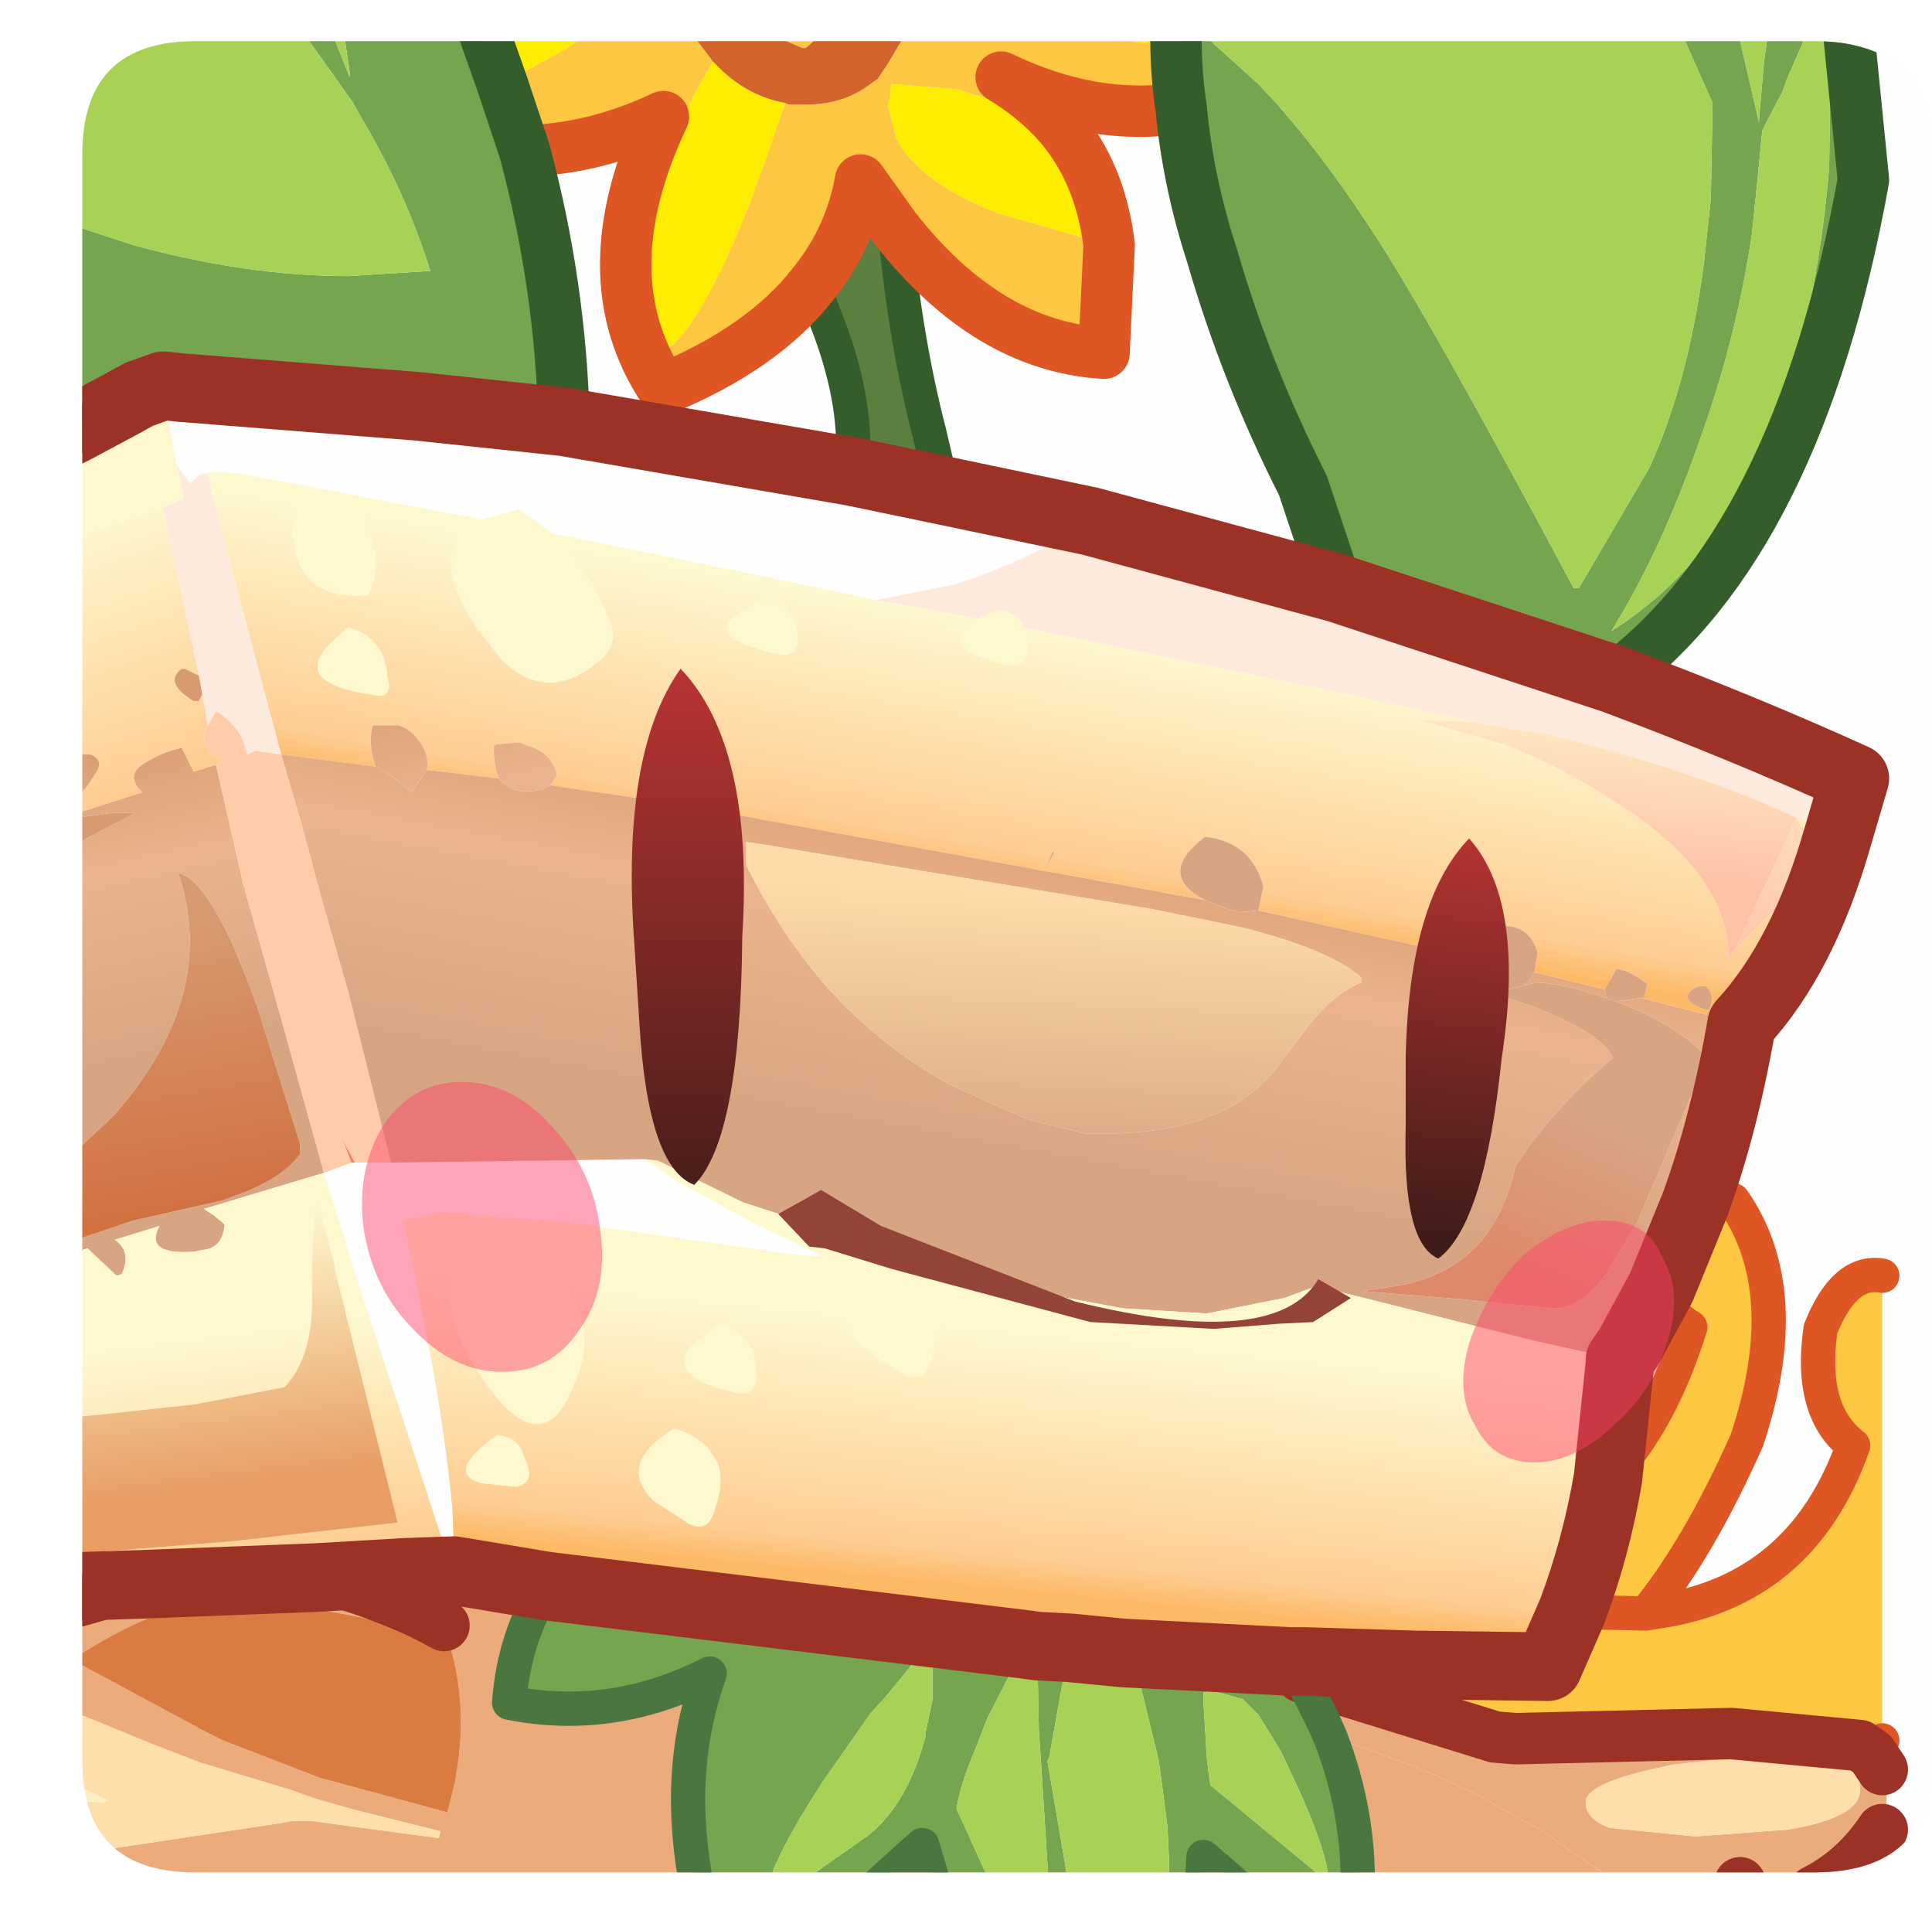 <?xml version="1.0" encoding="UTF-8" standalone="no"?>
<svg xmlns:ffdec="https://www.free-decompiler.com/flash" xmlns:xlink="http://www.w3.org/1999/xlink" ffdec:objectType="frame" height="55.9px" width="56.35px" xmlns="http://www.w3.org/2000/svg">
  <g transform="matrix(1.0, 0.0, 0.0, 1.0, 2.4, 1.2)">
    <clipPath id="clipPath0" transform="matrix(1.0, 0.0, 0.0, 1.0, 0.0, 0.0)">
      <path d="M50.5 0.0 Q53.95 0.0 53.95 3.3 L53.95 50.15 Q53.95 53.4 50.5 53.4 L3.3 53.4 Q0.0 53.4 0.0 50.15 L0.0 3.3 Q0.0 0.0 3.3 0.0 L50.5 0.0" fill="#000000" fill-rule="evenodd" stroke="none"/>
    </clipPath>
    <g clip-path="url(#clipPath0)">
      <use ffdec:characterId="2" height="55.9" transform="matrix(1.0, 0.0, 0.0, 1.0, -2.4, -1.2)" width="55.65" xlink:href="#shape1"/>
      <filter id="filter0">
        <feConvolveMatrix divisor="4.0" in="SourceGraphic" kernelMatrix="1 1 1 1" order="2 2" result="filterResult0"/>
      </filter>
      <use ffdec:characterId="4" filter="url(#filter0)" height="10.3" transform="matrix(1.077, 0.0, 0.0, 1.077, 8.15, 30.35)" width="35.55" xlink:href="#sprite0"/>
    </g>
    <use ffdec:characterId="5" height="53.4" transform="matrix(1.0, 0.0, 0.0, 1.0, 0.0, 0.0)" width="53.95" xlink:href="#shape3"/>
  </g>
  <defs>
    <g id="shape1" transform="matrix(1.0, 0.0, 0.0, 1.0, 2.4, 1.2)">
      <path d="M2.35 10.05 L2.4 10.05 2.85 10.1 9.8 10.65 14.05 11.1 22.45 12.55 25.1 13.1 29.4 14.0 Q27.4 15.25 25.4 15.85 L23.15 16.3 21.55 15.95 13.95 14.4 13.7 14.35 12.75 13.65 11.65 13.95 6.95 13.05 4.55 12.6 3.7 12.55 3.65 12.6 Q3.4 12.6 3.15 12.9 L2.75 12.35 2.35 10.05 M16.4 32.6 L17.35 33.25 19.55 34.45 21.65 35.45 20.9 35.4 15.6 34.65 14.2 34.45 13.2 34.35 12.75 34.35 11.1 34.2 10.85 34.2 10.55 34.15 10.3 34.2 10.2 34.2 9.35 34.4 9.4 34.55 9.5 35.05 Q10.55 39.9 10.8 42.9 L10.85 44.35 10.85 44.6 10.8 44.6 10.4 43.4 7.95 35.9 7.75 35.25 7.05 33.0 7.85 32.7 7.95 32.7 9.0 32.7 16.4 32.6" fill="#ffffff" fill-rule="evenodd" stroke="none"/>
      <path d="M23.7 5.45 Q24.0 8.7 24.7 11.4 L25.1 13.1 22.45 12.55 Q22.65 10.7 21.8 8.4 L21.3 7.1 Q22.4 5.75 22.7 4.05 L23.7 5.45" fill="#5c803f" fill-rule="evenodd" stroke="none"/>
      <path d="M12.25 1.25 L11.65 -0.45 15.05 -0.45 14.15 0.2 12.25 1.25 M18.4 0.6 L18.45 0.65 Q19.35 1.6 20.5 1.8 L20.45 1.95 20.0 3.25 19.95 3.4 19.5 4.65 Q17.9 8.7 16.8 9.15 16.35 8.3 16.35 6.55 16.35 4.45 16.9 3.45 L17.8 1.65 17.9 1.45 18.4 0.6 M31.9 -0.05 L31.0 0.05 30.95 0.05 27.35 -0.35 27.05 -0.45 31.9 -0.45 31.9 -0.05 M28.5 2.45 Q29.7 3.85 29.95 5.95 L26.65 5.0 Q24.4 4.1 23.75 2.85 L23.5 1.9 23.6 1.25 25.5 1.4 28.05 2.2 28.5 2.45" fill="#ffee00" fill-rule="evenodd" stroke="none"/>
      <path d="M12.9 3.2 L12.25 1.25 14.15 0.2 15.05 -0.45 17.6 -0.45 18.4 0.6 17.9 1.45 17.8 1.65 16.9 3.45 Q16.35 4.45 16.35 6.55 16.35 8.3 16.8 9.15 17.9 8.7 19.5 4.65 L19.95 3.4 20.0 3.25 20.45 1.95 20.5 1.8 20.6 1.85 21.1 1.85 Q22.25 1.85 23.05 1.2 L23.2 1.1 23.5 0.65 24.15 -0.45 27.05 -0.45 27.35 -0.35 30.95 0.05 31.0 0.05 31.9 -0.05 Q31.9 0.95 32.05 1.95 29.5 2.35 26.8 1.05 27.8 1.65 28.5 2.45 L28.05 2.2 25.5 1.4 23.6 1.25 23.5 1.9 23.75 2.85 Q24.4 4.1 26.65 5.0 L29.95 5.95 29.8 9.1 Q26.4 8.9 23.7 5.45 L22.7 4.05 Q22.4 5.75 21.3 7.1 19.85 8.95 16.95 10.15 14.75 6.85 16.95 2.2 14.95 3.15 12.9 3.2 M21.85 -0.45 L21.1 0.2 21.0 0.2 19.85 -0.3 19.7 -0.45 21.85 -0.45 M47.05 33.9 L48.15 33.8 Q50.0 36.45 48.55 40.8 47.15 43.95 45.6 45.85 L45.9 45.8 Q50.15 45.2 51.65 40.95 50.35 39.95 50.7 37.55 51.4 35.8 52.5 36.0 L52.5 49.55 52.2 49.95 51.85 49.7 48.1 49.35 41.8 49.5 41.2 49.45 35.55 47.7 35.25 47.25 35.7 47.25 Q37.25 48.05 38.95 47.5 L38.9 47.35 42.75 47.4 43.45 45.8 Q44.15 43.95 44.5 41.9 L44.8 41.55 44.5 41.9 44.85 38.55 44.85 38.45 45.1 38.1 45.15 39.45 44.85 41.35 44.8 41.55 Q46.1 40.05 46.9 37.5 46.2 37.1 46.05 36.35 L47.05 33.9 M-1.4 45.85 L-1.4 45.1 1.7 45.0 1.6 45.0 -1.4 45.85 M45.6 45.85 L43.45 45.8 45.6 45.85 M6.85 44.8 L9.4 44.65 8.95 45.45 Q7.85 45.0 6.85 44.8" fill="#ffc841" fill-rule="evenodd" stroke="none"/>
      <path d="M19.7 -0.45 L19.85 -0.3 21.0 0.2 21.1 0.2 21.85 -0.45 24.15 -0.45 23.5 0.65 23.2 1.1 23.05 1.2 Q22.25 1.85 21.1 1.85 L20.6 1.85 20.5 1.8 Q19.35 1.6 18.45 0.65 L18.4 0.6 17.6 -0.45 19.7 -0.45" fill="#d4632c" fill-rule="evenodd" stroke="none"/>
      <path d="M6.3 -0.45 L7.2 -0.45 7.8 1.05 7.8 0.9 7.6 -0.45 11.65 -0.45 12.25 1.25 12.9 3.2 Q13.95 7.1 14.05 11.1 L9.8 10.65 2.85 10.1 2.4 10.05 2.35 10.05 1.65 10.3 1.2 10.55 -0.2 11.3 -1.4 10.75 -1.4 5.0 1.5 5.95 Q4.8 6.85 7.75 6.85 L10.15 6.7 Q9.45 4.45 8.15 2.25 L7.95 1.9 7.9 1.8 6.3 -0.45 M31.9 -0.05 L31.9 -0.45 32.3 -0.45 32.7 -0.2 34.3 1.25 Q35.9 2.9 37.6 5.5 39.2 7.9 43.5 15.95 L43.65 15.95 45.7 12.45 Q46.85 9.95 47.3 6.45 L47.5 4.6 47.55 1.8 46.55 -0.45 48.25 -0.45 48.9 2.35 49.05 0.6 49.2 -0.45 50.4 -0.45 49.7 1.15 49.6 1.45 49.0 2.6 48.85 4.15 48.7 5.6 Q48.25 8.7 47.1 11.85 46.0 14.95 44.6 17.2 50.1 13.75 50.95 3.7 L51.0 0.2 50.8 -0.45 51.5 -0.45 51.95 4.05 Q50.05 14.6 44.65 18.6 L36.6 15.95 35.6 12.95 Q33.95 9.7 32.95 6.25 32.25 4.1 32.05 1.95 31.9 0.95 31.9 -0.05 M37.2 53.95 L33.85 53.95 32.7 52.95 32.65 53.95 31.7 53.95 31.7 53.1 31.65 52.05 31.4 50.15 30.9 48.1 30.75 47.65 30.7 47.45 30.55 47.2 30.35 47.0 35.25 47.25 35.55 47.7 36.2 49.0 36.4 49.45 Q37.25 51.65 37.2 53.9 L37.2 53.95 M28.8 53.95 L28.2 53.95 28.05 51.55 27.95 50.0 27.9 49.25 27.85 46.8 28.8 46.85 28.55 48.1 28.2 50.05 28.15 50.15 28.8 53.95 M26.6 53.95 L24.9 53.95 24.5 52.6 23.0 53.95 20.6 53.95 22.95 52.3 Q24.1 51.35 24.6 49.4 L24.6 49.3 24.8 48.35 24.8 46.6 23.5 48.2 23.0 48.75 21.6 50.75 Q20.2 52.9 19.95 53.95 L17.95 53.95 Q17.25 50.5 18.3 47.6 15.45 49.05 12.45 48.45 12.6 46.5 13.55 45.05 L27.5 46.75 26.4 48.9 26.05 49.8 Q25.6 50.85 25.5 51.55 L25.8 52.2 26.25 53.2 26.6 53.95 M35.7 47.25 L38.9 47.35 38.95 47.5 Q37.25 48.05 35.7 47.25 M32.7 48.4 L32.8 50.1 32.9 50.85 36.35 53.7 Q36.35 52.85 35.35 50.7 L34.95 49.85 34.3 48.8 33.85 48.35 32.95 48.1 32.7 48.15 32.7 48.4" fill="#76a650" fill-rule="evenodd" stroke="none"/>
      <path d="M6.3 -0.45 L7.9 1.8 7.95 1.9 8.15 2.25 Q9.45 4.45 10.15 6.7 L7.75 6.85 Q4.8 6.85 1.5 5.95 L-1.4 5.0 -1.4 -0.45 6.3 -0.45 M-1.4 10.75 L-0.2 11.3 -1.4 11.9 -1.4 10.75 M7.6 -0.45 L7.8 0.9 7.8 1.05 7.2 -0.45 7.6 -0.45 M46.55 -0.45 L47.55 1.8 47.5 4.6 47.3 6.45 Q46.85 9.95 45.7 12.45 L43.65 15.95 43.5 15.95 Q39.2 7.9 37.6 5.5 35.9 2.9 34.3 1.25 L32.7 -0.2 32.3 -0.45 36.75 -0.45 39.35 0.0 44.45 -0.25 45.15 -0.45 46.55 -0.45 M48.25 -0.45 L49.2 -0.45 49.05 0.6 48.9 2.35 48.25 -0.45 M50.4 -0.45 L50.8 -0.45 51.0 0.2 50.95 3.7 Q50.1 13.75 44.6 17.2 46.0 14.95 47.1 11.85 48.25 8.7 48.7 5.6 L48.85 4.15 49.0 2.6 49.6 1.45 49.7 1.15 50.4 -0.45 M31.7 53.95 L28.8 53.95 28.15 50.15 28.2 50.05 28.55 48.1 28.8 46.85 30.35 47.0 30.55 47.2 30.7 47.45 30.75 47.65 30.9 48.1 31.4 50.15 31.65 52.05 31.7 53.1 31.7 53.95 M28.2 53.95 L26.6 53.95 26.25 53.2 25.8 52.2 25.5 51.55 Q25.6 50.85 26.05 49.8 L26.4 48.9 27.5 46.75 27.85 46.8 27.9 49.25 27.95 50.0 28.05 51.55 28.2 53.95 M20.6 53.95 L19.95 53.95 Q20.2 52.9 21.6 50.75 L23.0 48.75 23.5 48.2 24.8 46.6 24.8 48.35 24.6 49.3 24.6 49.4 Q24.1 51.35 22.95 52.3 L20.6 53.95 M32.7 48.4 L32.7 48.15 32.95 48.1 33.85 48.35 34.3 48.8 34.95 49.85 35.35 50.7 Q36.35 52.85 36.35 53.7 L32.9 50.85 32.8 50.1 32.7 48.4" fill="#aad256" fill-rule="evenodd" stroke="none"/>
      <path d="M45.15 -0.45 L44.45 -0.25 39.35 0.0 36.75 -0.45 45.15 -0.45" fill="#b8e754" fill-rule="evenodd" stroke="none"/>
      <path d="M52.2 49.95 L52.5 50.4 Q52.75 51.05 52.5 52.15 51.7 53.35 50.5 53.95 L48.5 53.95 45.05 53.95 44.25 53.35 42.6 52.2 40.7 51.15 Q38.95 50.25 36.4 49.45 L36.2 49.0 35.55 47.7 41.2 49.45 41.8 49.5 48.1 49.35 51.85 49.7 52.2 49.95 M41.45 53.95 L37.2 53.95 37.2 53.9 37.3 53.9 38.25 53.85 40.35 53.6 41.45 53.95 M51.95 50.55 L51.9 50.3 Q51.75 50.0 51.2 49.9 L49.6 49.9 46.45 50.25 Q43.85 50.75 43.85 51.35 43.85 51.85 44.55 52.1 L47.05 52.35 49.75 52.15 Q51.85 51.8 51.85 51.0 L51.85 50.75 51.95 50.55 M48.35 53.7 L48.5 53.95 48.35 53.7" fill="#ecad7d" fill-rule="evenodd" stroke="none"/>
      <path d="M45.05 53.95 L41.45 53.95 40.35 53.6 38.25 53.85 37.3 53.9 37.2 53.9 Q37.25 51.65 36.4 49.45 38.95 50.25 40.7 51.15 L42.6 52.2 44.25 53.35 45.05 53.95 M33.85 53.95 L33.6 53.95 32.65 53.95 32.7 52.95 33.85 53.95 M24.9 53.95 L23.0 53.95 24.5 52.6 24.9 53.95 M17.95 53.95 L0.75 53.95 -0.95 53.35 -0.7 53.2 -0.45 52.9 5.85 51.95 6.1 51.9 6.7 51.9 10.4 52.4 10.45 52.2 7.85 51.55 6.8 51.25 6.1 51.0 3.45 50.2 2.15 49.7 -1.4 48.25 -1.4 45.85 1.6 45.0 1.7 45.0 6.85 44.8 Q7.85 45.0 8.95 45.45 L9.4 44.65 10.8 44.6 10.85 44.6 13.55 45.05 Q12.6 46.5 12.45 48.45 15.45 49.05 18.3 47.6 17.25 50.5 17.95 53.95 M10.55 46.2 Q9.75 45.75 8.95 45.45 9.75 45.75 10.55 46.2 M5.15 45.4 Q2.7 45.2 -0.3 47.2 L3.6 49.3 4.1 49.55 6.95 50.65 7.15 50.7 10.65 51.65 10.85 50.85 Q11.3 48.65 10.7 46.7 L9.1 46.2 8.6 46.05 5.15 45.4" fill="#ecac7b" fill-rule="evenodd" stroke="none"/>
      <path d="M0.75 53.95 L-1.4 53.95 -1.4 51.3 -1.15 51.3 0.6 51.35 0.75 51.3 -0.3 50.8 -1.05 50.4 -1.4 50.2 -1.4 48.25 2.15 49.7 3.45 50.2 6.1 51.0 6.8 51.25 7.85 51.55 10.45 52.2 10.4 52.4 6.7 51.9 6.1 51.9 5.85 51.95 -0.45 52.9 -0.7 53.2 -0.95 53.35 0.75 53.95 M51.95 50.55 L51.85 50.75 51.85 51.0 Q51.85 51.8 49.75 52.15 L47.05 52.35 44.55 52.1 Q43.85 51.85 43.85 51.35 43.85 50.75 46.45 50.25 L49.6 49.9 51.2 49.9 Q51.75 50.0 51.9 50.3 L51.95 50.55" fill="#ffe0ad" fill-rule="evenodd" stroke="none"/>
      <path d="M-1.4 51.3 L-1.4 50.2 -1.05 50.4 -0.3 50.8 0.75 51.3 0.6 51.35 -1.15 51.3 -1.4 51.3" fill="#ffefc2" fill-rule="evenodd" stroke="none"/>
      <path d="M5.15 45.4 L8.6 46.05 9.1 46.2 10.7 46.7 Q11.3 48.65 10.85 50.85 L10.65 51.65 7.15 50.7 6.95 50.65 4.1 49.55 3.6 49.3 -0.3 47.2 Q2.7 45.2 5.15 45.4" fill="#db7c42" fill-rule="evenodd" stroke="none"/>
      <path d="M48.2 26.5 L50.0 22.65 50.3 23.2 Q50.3 24.45 49.2 25.5 L48.2 26.5" fill="url(#gradient0)" fill-rule="evenodd" stroke="none"/>
      <path d="M51.2 23.2 Q50.2 26.7 48.4 28.65 L45.45 27.9 45.55 27.9 45.65 27.5 Q45.15 27.1 44.75 27.05 L44.4 27.65 42.35 27.15 42.45 26.6 Q42.25 25.85 41.55 25.8 L40.6 25.85 40.55 25.9 40.4 26.7 34.3 25.35 34.45 24.65 Q34.1 23.35 32.75 23.2 31.3 24.3 32.75 25.05 L17.1 22.2 17.1 21.6 17.05 21.55 Q16.4 21.5 16.4 22.1 L13.65 21.7 13.85 21.4 Q13.7 20.75 13.0 20.55 L12.75 20.45 12.1 20.5 12.0 20.55 Q12.0 21.2 12.15 21.5 L10.05 21.25 Q10.15 20.75 9.7 20.25 9.45 20.0 9.2 19.95 L8.5 19.95 8.45 20.0 Q8.35 20.6 8.55 21.15 L5.8 20.8 4.65 16.5 4.0 14.05 3.65 12.6 3.7 12.55 4.55 12.6 6.95 13.05 11.65 13.95 Q9.95 14.7 11.5 17.1 L12.2 18.0 Q13.65 19.45 15.25 17.9 15.6 17.5 15.4 16.95 L14.9 15.85 13.95 14.6 13.7 14.35 13.95 14.4 21.55 15.95 23.15 16.3 25.4 16.7 26.15 16.85 Q24.8 17.65 26.85 18.15 27.65 18.35 27.55 17.55 L27.45 17.1 29.4 17.5 36.9 19.05 40.6 19.85 39.0 19.8 41.45 20.5 Q43.05 21.1 44.65 22.15 48.15 24.35 48.0 26.85 L48.2 26.5 49.2 25.5 Q50.3 24.45 50.3 23.2 L50.0 22.65 Q50.7 22.85 51.2 23.2 M6.95 13.05 L6.3 13.0 6.25 13.05 Q5.65 16.4 8.35 16.15 L8.5 15.75 Q8.8 13.85 6.95 13.05 M47.45 28.25 Q47.65 27.85 47.35 27.55 L47.15 27.55 Q46.4 27.9 47.35 28.25 L47.45 28.25 M28.35 23.65 L28.3 23.65 Q27.95 24.4 28.35 23.65 M7.75 17.1 L7.2 17.6 Q6.2 18.65 8.15 19.0 L8.45 19.05 Q8.9 19.2 8.95 18.8 L8.9 18.55 Q8.8 17.35 7.75 17.1 M19.75 16.4 Q17.65 17.25 20.2 17.85 20.95 18.05 20.85 17.25 20.75 16.55 20.2 16.35 L19.9 16.3 19.75 16.4" fill="url(#gradient1)" fill-rule="evenodd" stroke="none"/>
      <path d="M44.65 18.6 Q48.4 20.0 51.7 21.5 L51.2 23.2 Q50.7 22.85 50.0 22.65 47.05 21.25 42.5 20.15 L41.95 20.1 40.6 19.85 36.9 19.05 29.4 17.5 27.45 17.1 Q27.3 16.65 26.7 16.6 26.4 16.7 26.15 16.85 L25.4 16.7 23.15 16.3 25.4 15.85 Q27.4 15.25 29.4 14.0 L36.6 15.95 44.65 18.6 M3.65 12.6 L4.0 14.05 4.65 16.5 5.8 20.8 5.05 20.7 4.8 20.8 Q4.7 20.1 4.0 19.6 L3.9 19.55 3.7 19.9 3.65 19.95 3.65 19.9 3.5 19.05 3.4 18.5 3.35 18.25 2.35 13.6 2.95 13.35 2.95 13.2 2.75 12.35 3.15 12.9 Q3.4 12.6 3.65 12.6" fill="#ffebde" fill-rule="evenodd" stroke="none"/>
      <path d="M48.2 26.5 L48.0 26.85 Q48.15 24.35 44.65 22.15 43.05 21.1 41.45 20.5 L39.0 19.8 40.6 19.85 41.95 20.1 42.5 20.15 Q47.05 21.25 50.0 22.65 L48.2 26.5" fill="url(#gradient2)" fill-rule="evenodd" stroke="none"/>
      <path d="M-1.4 35.75 L-1.4 35.4 -0.9 35.2 1.45 34.4 4.1 33.8 4.5 33.65 4.65 33.6 Q5.9 33.1 6.35 32.45 L6.35 32.15 5.1 28.15 Q3.8 24.5 2.8 24.25 4.0 27.85 0.9 31.35 L-1.4 33.5 -1.4 24.05 1.55 22.5 0.9 22.5 -0.9 22.75 1.75 21.9 Q1.15 21.35 2.0 20.95 2.3 20.75 2.9 20.6 L3.25 21.3 3.9 21.1 4.7 24.6 5.8 28.5 7.05 33.0 3.55 34.05 3.85 34.25 4.15 34.5 Q4.1 35.2 3.5 35.25 L3.25 35.3 Q1.8 35.4 2.25 34.55 L0.95 34.95 Q1.45 35.3 1.15 35.95 L1.0 36.0 0.15 35.2 -1.4 35.75 M8.55 21.15 Q8.35 20.6 8.45 20.0 L8.5 19.95 9.2 19.95 Q9.45 20.0 9.7 20.25 10.15 20.75 10.05 21.25 L9.6 21.9 9.05 21.45 8.55 21.15 M12.15 21.5 Q12.0 21.2 12.0 20.55 L12.1 20.5 12.75 20.45 13.0 20.55 Q13.7 20.75 13.85 21.4 L13.65 21.7 13.45 21.8 Q12.6 22.05 12.15 21.5 M16.4 22.1 Q16.4 21.5 17.05 21.55 L17.1 21.6 17.1 22.2 16.4 22.25 16.4 22.15 16.4 22.1 M32.75 25.05 Q31.3 24.3 32.75 23.2 34.1 23.35 34.45 24.65 L34.3 25.35 33.75 25.4 33.4 25.3 32.75 25.05 M40.4 26.7 L40.55 25.9 40.6 25.85 41.55 25.8 Q42.25 25.85 42.45 26.6 L42.35 27.15 42.2 27.4 42.0 27.55 41.1 27.75 Q40.25 27.75 40.4 26.7 M44.4 27.65 L44.75 27.05 Q45.15 27.1 45.65 27.5 L45.55 27.9 45.45 27.9 44.75 28.0 44.45 27.9 44.4 27.65 M47.45 28.25 L47.35 28.25 Q46.4 27.9 47.15 27.55 L47.35 27.55 Q47.65 27.85 47.45 28.25 M28.35 23.65 Q27.95 24.4 28.3 23.65 L28.35 23.65 M3.5 19.05 L3.4 19.25 3.25 19.25 Q2.35 18.7 2.9 18.3 L3.0 18.3 3.4 18.5 3.5 19.05 M0.25 20.8 Q0.6 20.95 0.45 21.25 -0.55 23.0 -0.65 20.85 L-0.55 20.8 0.25 20.8" fill="url(#gradient3)" fill-rule="evenodd" stroke="none"/>
      <path d="M48.4 28.65 Q47.9 31.55 47.05 33.9 L46.05 36.35 45.1 38.1 44.85 38.45 42.35 37.9 36.6 36.45 36.15 36.25 35.05 36.65 32.8 37.1 30.35 36.95 27.4 36.4 25.85 36.0 19.55 33.95 19.25 33.85 16.8 32.65 16.4 32.6 9.0 32.7 7.75 27.7 6.95 24.9 6.4 22.85 5.8 20.8 8.55 21.15 9.05 21.45 9.6 21.9 10.05 21.25 12.15 21.5 Q12.6 22.05 13.45 21.8 L13.65 21.7 16.4 22.1 16.4 22.15 16.4 22.25 17.1 22.2 32.75 25.05 33.4 25.3 33.75 25.4 34.3 25.35 40.4 26.7 Q40.25 27.75 41.1 27.75 44.2 28.7 44.65 29.65 43.0 31.0 41.8 32.8 41.15 35.85 38.3 36.3 L37.35 36.45 40.4 36.7 40.85 36.75 42.9 36.95 Q43.65 37.0 44.45 35.95 L45.35 34.45 47.4 29.65 Q46.75 28.9 45.35 28.25 L44.75 28.0 45.45 27.9 48.4 28.65 M42.35 27.15 L44.4 27.65 44.45 27.9 Q43.3 27.5 42.45 27.45 L42.0 27.55 42.2 27.4 42.35 27.15 M19.35 23.35 L19.35 24.0 Q20.35 26.0 21.65 27.5 23.3 29.35 25.35 30.45 L27.6 31.45 29.25 31.85 Q33.5 32.0 35.05 29.65 L35.55 29.0 Q36.35 27.85 37.3 27.45 L37.3 27.3 Q36.4 26.5 33.85 25.85 L31.15 25.3 19.7 23.4 19.35 23.35" fill="url(#gradient4)" fill-rule="evenodd" stroke="none"/>
      <path d="M42.0 27.55 L42.45 27.45 Q43.3 27.5 44.45 27.9 L44.75 28.0 45.35 28.25 Q46.75 28.9 47.4 29.65 L45.35 34.45 44.45 35.95 Q43.65 37.0 42.9 36.95 L40.85 36.75 40.4 36.7 37.35 36.45 38.3 36.3 Q41.15 35.85 41.8 32.8 43.0 31.0 44.65 29.65 44.2 28.7 41.1 27.75 L42.0 27.55" fill="url(#gradient5)" fill-rule="evenodd" stroke="none"/>
      <path d="M44.5 41.9 Q44.15 43.95 43.45 45.8 L42.75 47.4 38.9 47.35 35.7 47.25 35.25 47.25 30.35 47.0 28.8 46.85 27.85 46.8 27.5 46.75 13.55 45.05 10.85 44.6 10.85 44.35 10.8 42.9 Q10.55 39.9 9.5 35.05 L9.4 34.55 9.35 34.4 10.2 34.2 10.3 34.2 10.55 34.15 10.85 34.2 11.1 34.2 12.75 34.35 13.2 34.35 14.2 34.45 15.6 34.65 20.9 35.4 21.65 35.45 19.55 34.45 17.35 33.25 16.4 32.6 16.8 32.65 19.25 33.85 19.55 33.95 25.85 36.0 27.4 36.4 30.35 36.95 32.8 37.1 35.05 36.65 36.15 36.25 36.6 36.45 42.35 37.9 44.85 38.45 44.85 38.55 44.5 41.9 M12.95 34.95 L12.25 34.65 Q9.6 35.8 11.55 38.8 13.25 41.45 14.2 39.5 L14.45 38.9 Q14.85 37.9 14.4 36.75 13.95 35.5 12.95 34.95 M19.65 38.85 Q19.65 37.7 18.55 37.45 16.35 38.8 19.05 39.4 19.7 39.55 19.65 38.85 M17.65 43.2 Q18.25 43.55 18.45 42.8 18.75 41.95 18.5 41.4 L18.3 41.1 Q17.95 40.65 17.25 40.45 L17.05 40.6 Q15.65 41.55 16.65 42.55 L17.65 43.2 M12.65 42.15 Q13.2 42.05 12.95 41.45 L12.8 41.05 Q12.6 40.7 12.1 40.65 10.55 41.75 11.65 42.05 L12.65 42.15 M24.75 38.45 Q25.25 36.7 23.4 35.9 21.0 37.2 23.85 38.8 24.55 39.25 24.75 38.45" fill="url(#gradient6)" fill-rule="evenodd" stroke="none"/>
      <path d="M-0.2 11.3 L1.2 10.55 1.65 10.3 2.35 10.05 2.75 12.35 2.95 13.2 2.95 13.35 2.35 13.6 -1.25 14.85 -1.4 14.9 -1.4 11.9 -0.2 11.3 M27.45 17.1 L27.55 17.55 Q27.65 18.35 26.85 18.15 24.8 17.65 26.15 16.85 26.4 16.7 26.7 16.6 27.3 16.65 27.45 17.1 M13.7 14.35 L13.95 14.6 14.9 15.85 15.4 16.95 Q15.6 17.5 15.25 17.9 13.65 19.45 12.2 18.0 L11.5 17.1 Q9.95 14.7 11.65 13.95 L12.75 13.65 13.7 14.35 M6.95 13.05 Q8.8 13.85 8.5 15.75 L8.35 16.15 Q5.65 16.4 6.25 13.05 L6.3 13.0 6.95 13.05 M7.75 17.1 Q8.8 17.35 8.9 18.55 L8.95 18.8 Q8.9 19.2 8.45 19.05 L8.15 19.0 Q6.2 18.65 7.2 17.6 L7.75 17.1 M19.75 16.4 L19.9 16.3 20.2 16.35 Q20.75 16.55 20.85 17.25 20.95 18.05 20.2 17.85 17.65 17.25 19.75 16.4 M12.95 34.95 Q13.95 35.5 14.4 36.75 14.85 37.9 14.45 38.9 L14.2 39.5 Q13.25 41.45 11.55 38.8 9.6 35.8 12.25 34.65 L12.95 34.95 M12.65 42.15 L11.65 42.05 Q10.55 41.75 12.1 40.65 12.6 40.7 12.8 41.05 L12.95 41.45 Q13.2 42.05 12.65 42.15 M17.65 43.2 L16.65 42.55 Q15.65 41.55 17.05 40.6 L17.25 40.45 Q17.95 40.65 18.3 41.1 L18.5 41.4 Q18.75 41.95 18.45 42.8 18.25 43.55 17.65 43.2 M19.65 38.85 Q19.7 39.55 19.05 39.4 16.35 38.8 18.55 37.45 19.65 37.7 19.65 38.85 M24.75 38.45 Q24.55 39.25 23.85 38.8 21.0 37.2 23.4 35.9 25.25 36.7 24.75 38.45" fill="#fff9d0" fill-rule="evenodd" stroke="none"/>
      <path d="M-1.4 22.95 L-1.4 14.9 -1.25 14.85 2.35 13.6 3.35 18.25 3.4 18.5 3.0 18.3 2.9 18.3 Q2.35 18.7 3.25 19.25 L3.4 19.25 3.5 19.05 3.65 19.9 3.65 19.95 Q3.4 20.45 3.85 20.85 L4.15 20.95 3.9 21.1 3.25 21.3 2.9 20.6 Q2.3 20.75 2.0 20.95 1.15 21.35 1.75 21.9 L-0.9 22.75 -1.4 22.95 M0.25 20.8 L-0.55 20.8 -0.65 20.85 Q-0.55 23.0 0.45 21.25 0.6 20.95 0.25 20.8" fill="url(#gradient7)" fill-rule="evenodd" stroke="none"/>
      <path d="M3.65 19.95 L3.7 19.9 3.9 19.55 4.0 19.6 Q4.7 20.1 4.8 20.8 L5.05 20.7 5.8 20.8 6.4 22.85 6.95 24.9 7.75 27.7 9.0 32.7 7.95 32.7 7.6 32.05 7.85 32.7 7.05 33.0 5.8 28.5 4.7 24.6 3.9 21.1 4.15 20.95 3.85 20.85 Q3.4 20.45 3.65 19.95" fill="#ffcdaa" fill-rule="evenodd" stroke="none"/>
      <path d="M-1.4 35.4 L-1.4 33.5 0.9 31.35 Q4.0 27.85 2.8 24.25 3.8 24.5 5.1 28.15 L6.35 32.15 6.35 32.45 Q5.9 33.1 4.65 33.6 L4.5 33.65 4.1 33.8 1.45 34.4 -0.9 35.2 -1.4 35.4 M-1.4 24.05 L-1.4 22.95 -0.9 22.75 0.9 22.5 1.55 22.5 -1.4 24.05" fill="url(#gradient8)" fill-rule="evenodd" stroke="none"/>
      <path d="M19.35 23.35 L19.7 23.4 31.15 25.3 33.85 25.85 Q36.4 26.5 37.3 27.3 L37.3 27.45 Q36.35 27.85 35.55 29.0 L35.05 29.65 Q33.5 32.0 29.25 31.85 L27.6 31.45 25.35 30.45 Q23.3 29.35 21.65 27.5 20.35 26.0 19.35 24.0 L19.35 23.35" fill="url(#gradient9)" fill-rule="evenodd" stroke="none"/>
      <path d="M-1.4 45.1 L-1.4 44.05 -0.75 44.15 4.3 43.75 9.2 43.2 7.45 36.15 7.3 35.45 6.8 33.55 6.7 35.7 6.7 36.45 6.7 36.5 Q6.75 38.35 5.9 39.25 L3.3 39.75 0.05 40.1 -0.6 40.0 -1.15 39.7 -1.4 39.4 -1.4 35.75 0.15 35.2 1.0 36.0 1.15 35.95 Q1.45 35.3 0.95 34.95 L2.25 34.55 Q1.8 35.4 3.25 35.3 L3.5 35.25 Q4.1 35.2 4.15 34.5 L3.85 34.25 3.55 34.05 7.05 33.0 7.75 35.25 7.95 35.9 10.4 43.4 10.8 44.6 9.4 44.65 6.85 44.8 1.7 45.0 -1.4 45.1" fill="url(#gradient10)" fill-rule="evenodd" stroke="none"/>
      <path d="M-1.4 44.05 L-1.4 39.4 -1.15 39.7 -0.6 40.0 0.05 40.1 3.3 39.75 5.9 39.25 Q6.75 38.35 6.7 36.5 L6.7 36.45 6.7 35.7 6.8 33.55 7.3 35.45 7.45 36.15 9.2 43.2 4.3 43.75 -0.75 44.15 -1.4 44.05" fill="url(#gradient11)" fill-rule="evenodd" stroke="none"/>
      <path d="M7.85 32.7 L7.6 32.05 7.95 32.7 7.85 32.7" fill="url(#gradient12)" fill-rule="evenodd" stroke="none"/>
      <path d="M23.7 5.45 Q24.0 8.7 24.7 11.4 L25.1 13.1 M21.3 7.1 L21.8 8.4 Q22.65 10.7 22.45 12.55" fill="none" stroke="#355d2c" stroke-linecap="round" stroke-linejoin="round" stroke-width="1.0"/>
      <path d="M32.05 1.95 Q29.5 2.35 26.8 1.05 27.8 1.65 28.5 2.45 29.7 3.85 29.95 5.95 L29.8 9.1 Q26.4 8.9 23.7 5.45 L22.7 4.05 Q22.4 5.75 21.3 7.1 19.85 8.95 16.95 10.15 14.75 6.85 16.95 2.2 14.95 3.15 12.9 3.2" fill="none" stroke="#de5624" stroke-linecap="round" stroke-linejoin="round" stroke-width="1.5"/>
      <path d="M-1.4 10.75 L-0.2 11.3 M14.05 11.1 Q13.95 7.1 12.9 3.2 L12.25 1.25 11.65 -0.45 M31.9 -0.05 L31.9 -0.45 M51.5 -0.45 L51.95 4.05 Q50.05 14.6 44.65 18.6 M32.05 1.95 Q32.25 4.1 32.95 6.25 33.95 9.7 35.6 12.95 L36.6 15.95 M31.9 -0.05 Q31.9 0.95 32.05 1.95" fill="none" stroke="#355d2c" stroke-linecap="round" stroke-linejoin="round" stroke-width="1.5"/>
      <path d="M47.05 33.9 L48.15 33.8 Q50.0 36.45 48.55 40.8 47.15 43.95 45.6 45.85 L45.9 45.8 Q50.15 45.2 51.65 40.95 50.35 39.95 50.7 37.55 51.4 35.8 52.5 36.0 M52.5 49.55 L52.2 49.95 M46.05 36.35 Q46.2 37.1 46.9 37.5 46.1 40.05 44.8 41.55 L44.5 41.9 M43.45 45.8 L45.6 45.85 M45.1 38.1 L45.15 39.45 44.85 41.35 44.8 41.55" fill="none" stroke="#de5624" stroke-linecap="round" stroke-linejoin="round" stroke-width="1.0"/>
      <path d="M52.2 49.95 L52.5 50.4 M52.5 52.15 Q51.7 53.35 50.5 53.95 M-1.4 45.85 L1.6 45.0 1.7 45.0 M9.4 44.65 L8.95 45.45 Q9.75 45.75 10.55 46.2 M6.85 44.8 Q7.85 45.0 8.95 45.45 M35.55 47.7 L41.2 49.45 41.8 49.5 48.1 49.35 51.85 49.7 52.2 49.95 M48.5 53.95 L48.35 53.7" fill="none" stroke="#9c3225" stroke-linecap="round" stroke-linejoin="round" stroke-width="1.5"/>
      <path d="M17.95 53.95 Q17.25 50.5 18.3 47.6 15.45 49.05 12.45 48.45 12.6 46.5 13.55 45.05 M38.9 47.35 L38.95 47.5 Q37.25 48.05 35.7 47.25 M35.55 47.7 L36.2 49.0 36.4 49.45 Q37.25 51.65 37.2 53.9 L37.2 53.95 M35.25 47.25 L35.55 47.7 M33.85 53.95 L32.7 52.95 32.65 53.95 M24.9 53.95 L24.5 52.6 23.0 53.95" fill="none" stroke="#4a7740" stroke-linecap="round" stroke-linejoin="round" stroke-width="1.0"/>
      <path d="M-0.2 11.3 L1.2 10.55 1.65 10.3 2.35 10.05 2.4 10.05 2.85 10.1 9.8 10.65 14.05 11.1 22.45 12.55 25.1 13.1 29.4 14.0 36.6 15.95 44.65 18.6 Q48.4 20.0 51.7 21.5 L51.2 23.2 Q50.2 26.7 48.4 28.65 47.9 31.55 47.05 33.9 L46.05 36.35 45.1 38.1 44.85 38.45 44.85 38.55 44.5 41.9 Q44.15 43.95 43.45 45.8 L42.75 47.4 38.9 47.35 35.7 47.25 35.25 47.25 30.35 47.0 28.8 46.85 27.85 46.8 27.5 46.75 13.55 45.05 10.85 44.6 10.8 44.6 9.4 44.65 6.85 44.8 1.7 45.0 -1.4 45.1 M-0.2 11.3 L-1.4 11.9" fill="none" stroke="#9c3225" stroke-linecap="round" stroke-linejoin="round" stroke-width="2.0"/>
      <path d="M40.45 23.25 Q42.1 25.1 41.4 29.65 40.9 34.5 39.55 35.5 38.5 35.05 38.6 31.65 L38.6 29.6 Q38.7 25.05 40.45 23.25" fill="url(#gradient13)" fill-rule="evenodd" stroke="none"/>
      <path d="M19.25 26.1 Q19.2 32.0 17.85 33.35 16.5 32.85 16.25 28.65 L16.1 26.3 Q15.7 20.75 17.45 18.3 19.6 20.55 19.25 26.1" fill="url(#gradient14)" fill-rule="evenodd" stroke="none"/>
      <path d="M29.4 37.35 L23.6 35.8 21.65 35.2 21.2 35.15 20.3 34.2 21.55 33.5 23.3 34.55 28.95 36.75 Q34.8 38.2 36.05 36.1 L37.0 36.65 35.9 37.35 34.9 37.4 33.0 37.55 29.4 37.35" fill="#954339" fill-rule="evenodd" stroke="none"/>
    </g>
    <linearGradient gradientTransform="matrix(-7.0E-4, 0.007, 0.03, 0.005, 26.6, 18.7)" gradientUnits="userSpaceOnUse" id="gradient0" spreadMethod="pad" x1="-819.2" x2="819.2">
      <stop offset="0.0" stop-color="#fff9d0"/>
      <stop offset="0.957" stop-color="#ffc3a6"/>
    </linearGradient>
    <linearGradient gradientTransform="matrix(-7.0E-4, 0.007, 0.03, 0.005, 26.6, 18.7)" gradientUnits="userSpaceOnUse" id="gradient1" spreadMethod="pad" x1="-819.2" x2="819.2">
      <stop offset="0.345" stop-color="#fff9d0"/>
      <stop offset="0.91" stop-color="#ffce93"/>
      <stop offset="1.0" stop-color="#ffba66"/>
    </linearGradient>
    <linearGradient gradientTransform="matrix(-1.0E-4, 0.004, 0.007, 6.0E-4, 44.6, 21.35)" gradientUnits="userSpaceOnUse" id="gradient2" spreadMethod="pad" x1="-819.2" x2="819.2">
      <stop offset="0.0" stop-color="#fff9d0"/>
      <stop offset="0.957" stop-color="#ffc3a6"/>
    </linearGradient>
    <linearGradient gradientTransform="matrix(0.002, 0.008, 0.009, -0.002, -0.7, 27.55)" gradientUnits="userSpaceOnUse" id="gradient3" spreadMethod="pad" x1="-819.2" x2="819.2">
      <stop offset="0.0" stop-color="#d99c71"/>
      <stop offset="0.278" stop-color="#ecb58f"/>
      <stop offset="0.698" stop-color="#d9a683"/>
    </linearGradient>
    <linearGradient gradientTransform="matrix(-0.001, 0.009, 0.027, 0.005, 26.6, 29.4)" gradientUnits="userSpaceOnUse" id="gradient4" spreadMethod="pad" x1="-819.2" x2="819.2">
      <stop offset="0.0" stop-color="#d99c71"/>
      <stop offset="0.278" stop-color="#ecb58f"/>
      <stop offset="0.698" stop-color="#d9a683"/>
    </linearGradient>
    <linearGradient gradientTransform="matrix(0.002, -0.004, -0.011, -0.005, 36.7, 29.6)" gradientUnits="userSpaceOnUse" id="gradient5" spreadMethod="pad" x1="-819.2" x2="819.2">
      <stop offset="0.0" stop-color="#e08a6b"/>
      <stop offset="0.698" stop-color="#d9a683"/>
    </linearGradient>
    <linearGradient gradientTransform="matrix(-2.0E-4, 0.007, 0.03, 0.003, 20.0, 38.75)" gradientUnits="userSpaceOnUse" id="gradient6" spreadMethod="pad" x1="-819.2" x2="819.2">
      <stop offset="0.345" stop-color="#fff9d0"/>
      <stop offset="0.91" stop-color="#ffce93"/>
      <stop offset="1.0" stop-color="#ffba66"/>
    </linearGradient>
    <linearGradient gradientTransform="matrix(0.002, 0.005, 0.009, -0.003, -2.75, 19.45)" gradientUnits="userSpaceOnUse" id="gradient7" spreadMethod="pad" x1="-819.2" x2="819.2">
      <stop offset="0.0" stop-color="#fff9d0"/>
      <stop offset="0.91" stop-color="#ffce93"/>
      <stop offset="1.0" stop-color="#ffba66"/>
    </linearGradient>
    <linearGradient gradientTransform="matrix(0.002, 0.007, 0.006, -0.001, -1.1, 32.3)" gradientUnits="userSpaceOnUse" id="gradient8" spreadMethod="pad" x1="-819.2" x2="819.2">
      <stop offset="0.0" stop-color="#d99c71"/>
      <stop offset="0.698" stop-color="#d27141"/>
    </linearGradient>
    <linearGradient gradientTransform="matrix(0.0, 0.012, -0.01, -5.0E-4, 28.95, 29.2)" gradientUnits="userSpaceOnUse" id="gradient9" spreadMethod="pad" x1="-819.2" x2="819.2">
      <stop offset="0.275" stop-color="#ffddaa"/>
      <stop offset="0.698" stop-color="#d9a683"/>
    </linearGradient>
    <linearGradient gradientTransform="matrix(0.002, 0.007, 0.008, -0.001, 3.45, 39.7)" gradientUnits="userSpaceOnUse" id="gradient10" spreadMethod="pad" x1="-819.2" x2="819.2">
      <stop offset="0.345" stop-color="#fff9d0"/>
      <stop offset="0.91" stop-color="#ffce93"/>
      <stop offset="1.0" stop-color="#ffba66"/>
    </linearGradient>
    <linearGradient gradientTransform="matrix(0.001, 0.005, 0.007, -9.0E-4, 2.5, 38.6)" gradientUnits="userSpaceOnUse" id="gradient11" spreadMethod="pad" x1="-819.2" x2="819.2">
      <stop offset="0.0" stop-color="#fff9d0"/>
      <stop offset="0.957" stop-color="#e99e62"/>
    </linearGradient>
    <linearGradient gradientTransform="matrix(-3.0E-4, 0.004, 0.035, 0.004, 19.95, 26.7)" gradientUnits="userSpaceOnUse" id="gradient12" spreadMethod="pad" x1="-819.2" x2="819.2">
      <stop offset="0.0" stop-color="#ffce93"/>
      <stop offset="0.808" stop-color="#ff7f66"/>
    </linearGradient>
    <linearGradient gradientTransform="matrix(0.001, -0.014, -0.002, -2.0E-4, 41.2, 23.5)" gradientUnits="userSpaceOnUse" id="gradient13" spreadMethod="pad" x1="-819.2" x2="819.2">
      <stop offset="0.0" stop-color="#3f1c18"/>
      <stop offset="0.702" stop-color="#e23c3c"/>
    </linearGradient>
    <linearGradient gradientTransform="matrix(3.0E-4, -0.019, -0.002, 0.0, 18.45, 19.15)" gradientUnits="userSpaceOnUse" id="gradient14" spreadMethod="pad" x1="-819.2" x2="819.2">
      <stop offset="0.0" stop-color="#3f1c18"/>
      <stop offset="0.702" stop-color="#e23c3c"/>
    </linearGradient>
    <g id="sprite0" transform="matrix(1.0, 0.0, 0.0, 1.0, 0.0, 0.0)">
      <use ffdec:characterId="3" height="10.3" transform="matrix(1.0, 0.0, 0.0, 1.0, 0.0, 0.0)" width="35.55" xlink:href="#shape2"/>
    </g>
    <g id="shape2" transform="matrix(1.0, 0.0, 0.0, 1.0, 0.0, 0.0)">
      <path d="M33.65 3.75 Q34.8 3.75 35.2 4.7 35.8 5.7 35.35 7.05 34.95 8.4 33.9 9.3 32.85 10.3 31.75 10.3 30.65 10.3 30.15 9.3 29.6 8.4 30.0 7.05 30.45 5.7 31.45 4.7 32.6 3.75 33.65 3.75 M2.7 0.0 Q4.05 0.0 5.1 1.15 6.25 2.35 6.45 3.95 6.7 5.6 5.9 6.7 5.15 7.85 3.8 7.85 2.5 7.85 1.4 6.7 0.3 5.6 0.05 3.95 -0.15 2.35 0.6 1.15 1.4 0.0 2.7 0.0" fill="#ff416b" fill-opacity="0.471" fill-rule="evenodd" stroke="none"/>
    </g>
    <g id="shape3" transform="matrix(1.0, 0.0, 0.0, 1.0, 0.0, 0.0)">
      <path d="M50.5 0.0 Q53.95 0.0 53.95 3.3 L53.95 50.15 Q53.95 53.4 50.5 53.4 L3.3 53.4 Q0.0 53.4 0.0 50.15 L0.0 3.3 Q0.0 0.0 3.3 0.0 L50.5 0.0" fill="#000000" fill-opacity="0.004" fill-rule="evenodd" stroke="none"/>
    </g>
  </defs>
</svg>
